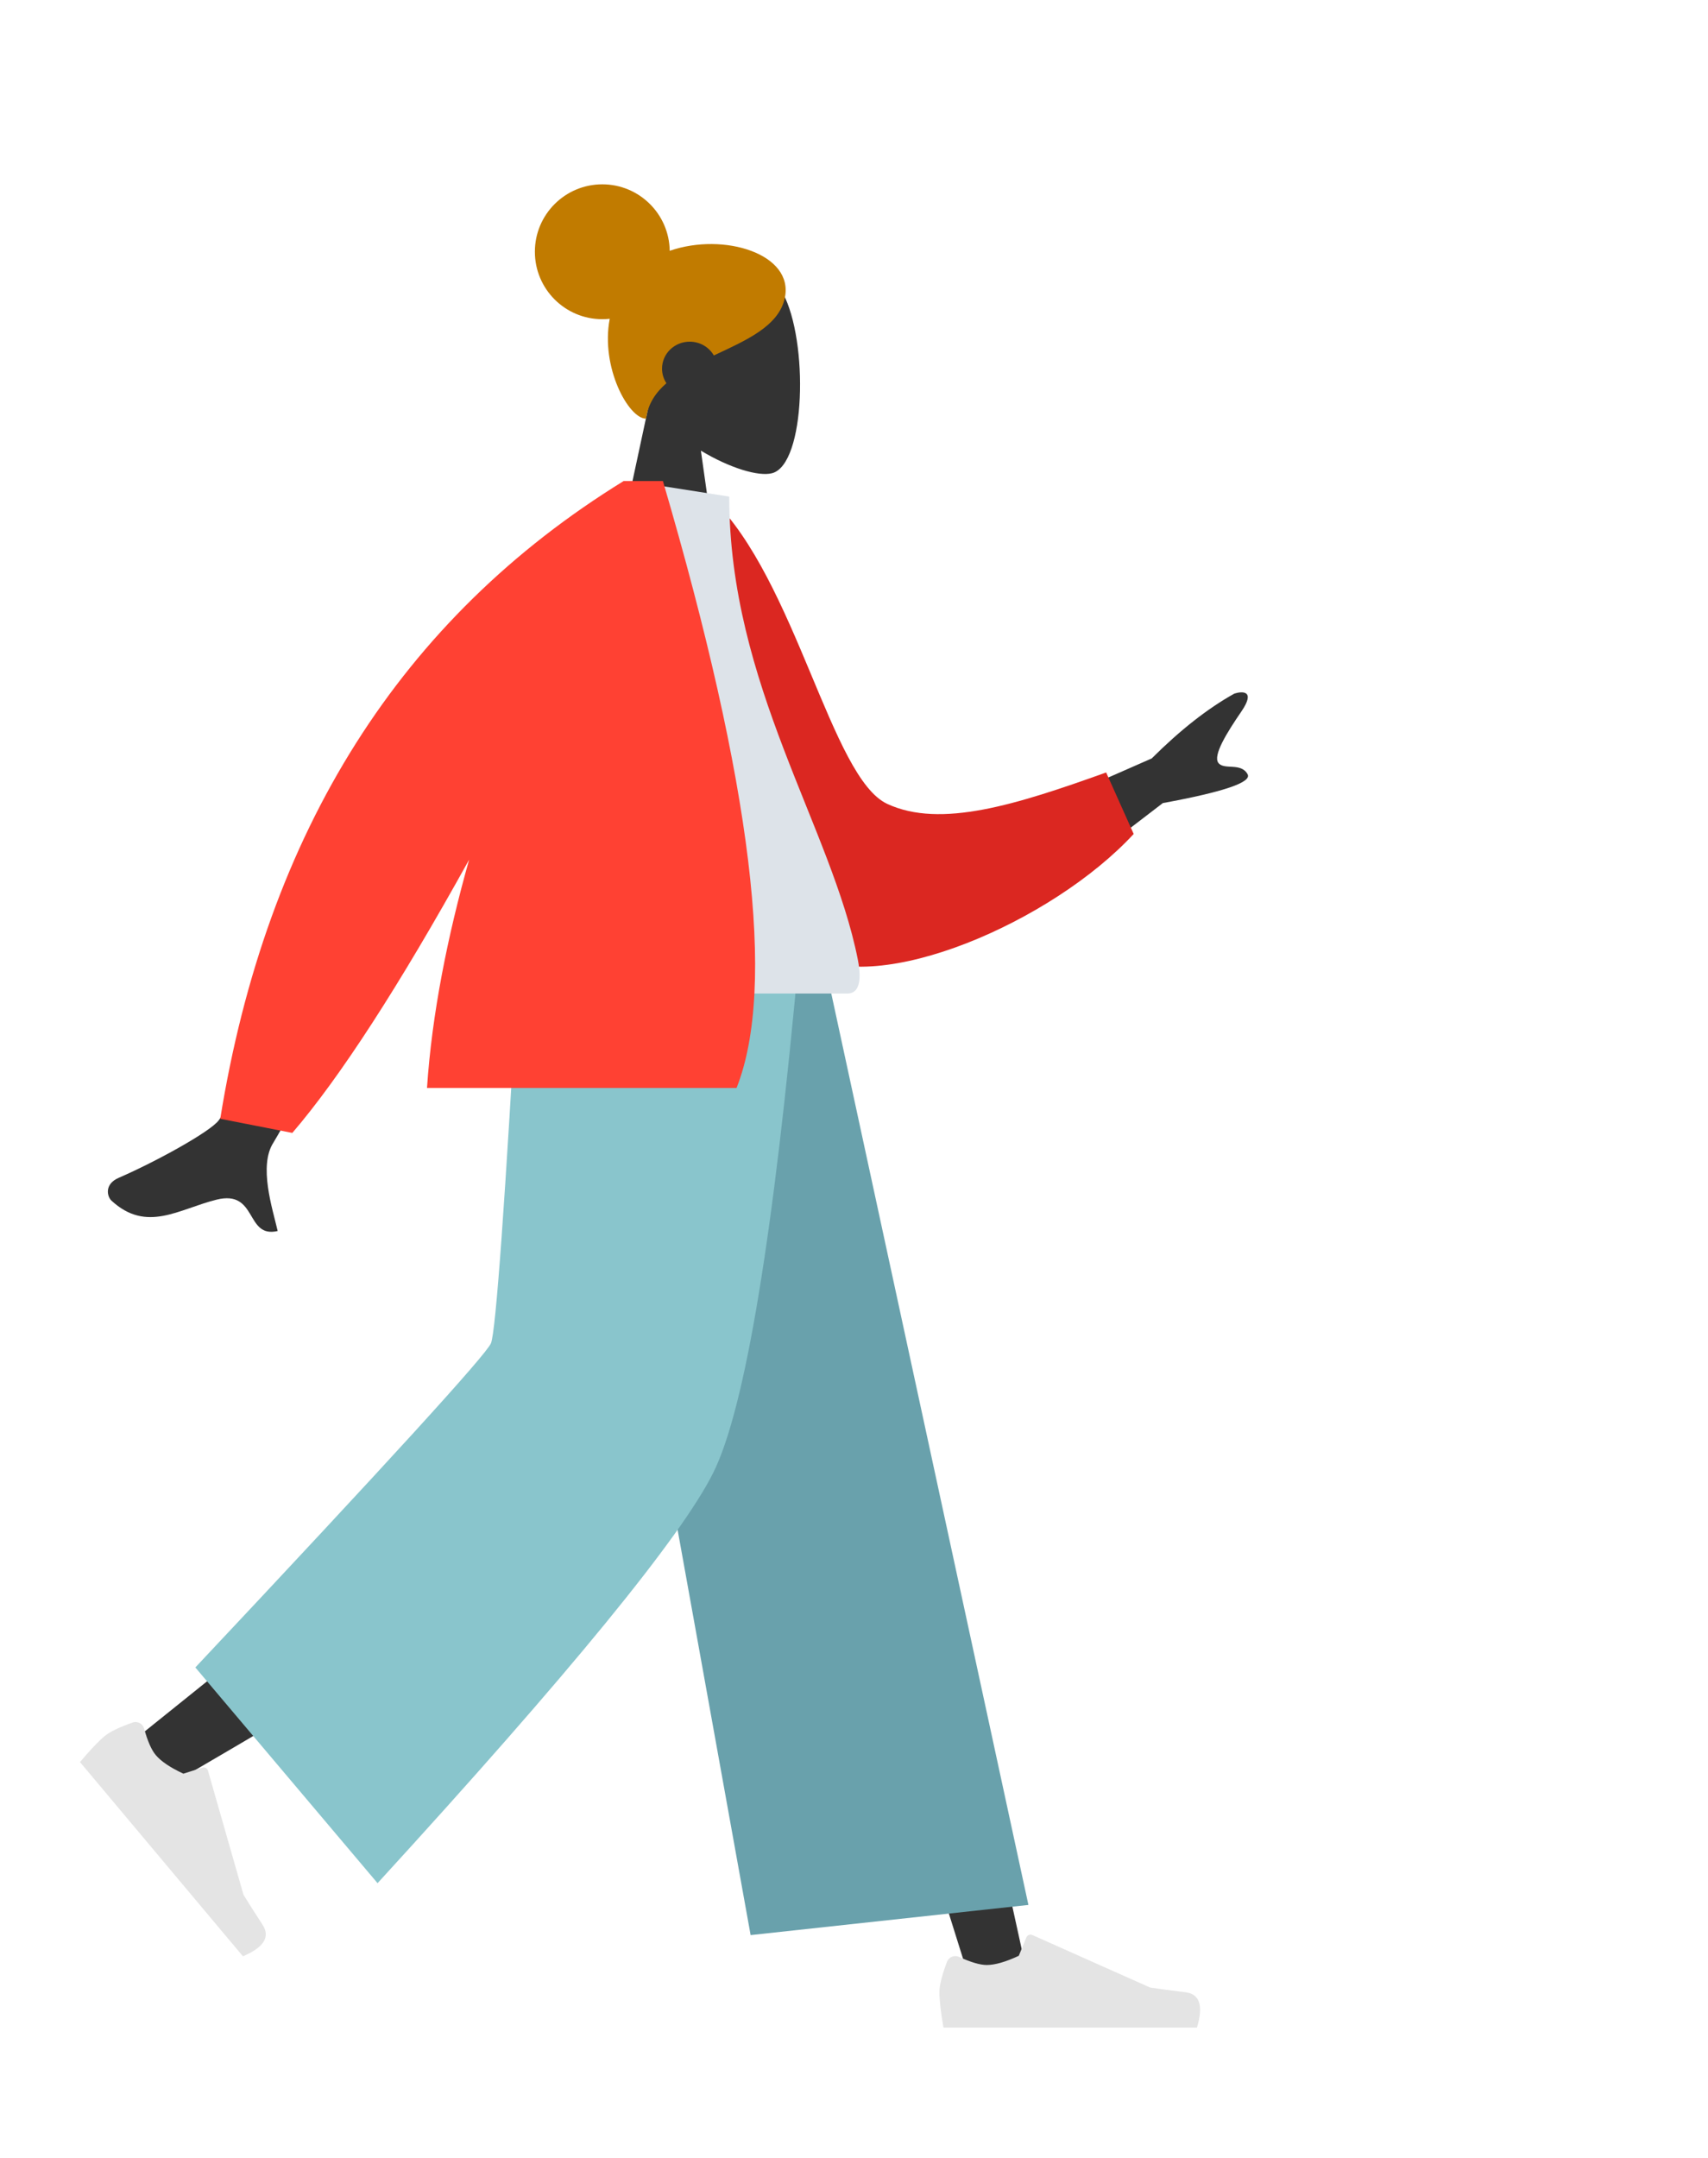 <svg height="100%" width="100%" version="1.1" viewBox="0 -25 380 480" xmlns="http://www.w3.org/2000/svg"><g id="head" transform="translate(82, 0)"><g id="Head/Front/Top" stroke="none" stroke-width="1" fill="none" fill-rule="evenodd"><g id="Head" transform="translate(54, 31)" fill="rgb(51, 51, 51)"><path d="M8.262,34.49 C3.654,29.081 0.536,22.453 1.057,15.025 C2.558,-6.375 32.349,-1.667 38.143,9.134 C43.938,19.935 43.25,47.333 35.76,49.263 C32.774,50.033 26.411,48.147 19.935,44.244 L24,73 L0,73 L8.262,34.49 Z"></path></g><path d="M66.999,30.787 C79.055,26.61 94.701,31.491 92.607,41.281 C91.263,47.567 83.982,50.707 76.819,54.067 C75.765,52.237 73.754,51 71.447,51 C68.046,51 65.29,53.686 65.29,57 C65.29,58.194 65.648,59.306 66.264,60.24 C63.855,62.336 62.154,64.859 61.743,68.132 C57.859,68.132 51.582,56.729 53.655,45.91 C53.111,45.969 52.559,46 52,46 C43.716,46 37,39.284 37,31 C37,22.716 43.716,16 52,16 C60.213,16 66.884,22.601 66.999,30.787 Z" id="Hair" fill="rgb(193, 123, 0)"></path></g></g><g id="bottom" transform="translate(0, 187)"><g id="Bottom/Standing/Baggy-Pants" stroke="none" stroke-width="1" fill="none" fill-rule="evenodd"><polygon id="Leg" fill="rgb(51, 51, 51)" points="134 0 183.082 124.227 216.001 229.25 229 229.25 178.674 5.090379e-13"></polygon><path d="M124.117,0 C123.594,43.654 115.972,102.427 114.754,105.149 C113.942,106.963 85.916,130.032 30.676,174.358 L39.629,183.939 C104.808,145.935 138.905,124.399 141.921,119.331 C146.445,111.728 161.174,41.763 173,0 L124.117,0 Z" id="Leg" fill="rgb(51, 51, 51)"></path><g id="Accessories/Shoe/Flat-Sneaker" transform="translate(51.5, 189) rotate(50) translate(-51.5, -189) translate(21, 169)" fill="#E4E4E4"><path d="M2.678,25.402 C1.559,28.388 1,30.623 1,32.106 C1,33.909 1.3,36.54 1.901,40 C3.993,40 22.794,40 58.303,40 C59.769,35.155 58.923,32.539 55.765,32.152 C52.607,31.766 49.984,31.417 47.895,31.106 L21.68,19.419 C21.176,19.194 20.584,19.421 20.359,19.925 C20.356,19.934 20.352,19.942 20.348,19.951 L18.663,24.039 C15.74,25.403 13.364,26.085 11.537,26.085 C10.052,26.085 8.001,25.485 5.384,24.285 L5.384,24.285 C4.38,23.825 3.193,24.266 2.733,25.27 C2.713,25.313 2.695,25.357 2.678,25.402 Z" id="shoe"></path></g><g id="Accessories/Shoe/Flat-Sneaker" transform="translate(208, 199)" fill="#E4E4E4"><path d="M2.678,25.402 C1.559,28.388 1,30.623 1,32.106 C1,33.909 1.3,36.54 1.901,40 C3.993,40 22.794,40 58.303,40 C59.769,35.155 58.923,32.539 55.765,32.152 C52.607,31.766 49.984,31.417 47.895,31.106 L21.68,19.419 C21.176,19.194 20.584,19.421 20.359,19.925 C20.356,19.934 20.352,19.942 20.348,19.951 L18.663,24.039 C15.74,25.403 13.364,26.085 11.537,26.085 C10.052,26.085 8.001,25.485 5.384,24.285 L5.384,24.285 C4.38,23.825 3.193,24.266 2.733,25.27 C2.713,25.313 2.695,25.357 2.678,25.402 Z" id="shoe"></path></g><polygon id="Pant" fill="#69A1AC" points="167 218.433 228.804 211.725 183 2.84217094e-14 127.644 2.84217094e-14"></polygon><path d="M43.46,158.9 L84,206.886 C126.7,160.25 151.594,129.82 158.683,115.596 C165.771,101.372 172.143,62.84 177.799,0 L115.478,0 C112.389,55.284 110.306,84.212 109.231,86.785 C108.155,89.357 86.231,113.396 43.46,158.9 Z" id="Pant" fill="#89C5CC"></path></g></g><g id="torso" transform="translate(22, 82)"><g id="Body/Jacket-2" stroke="none" stroke-width="1" fill="none" fill-rule="evenodd"><path d="M198,77.617 L234.235,61.704 C240.582,55.379 246.711,50.572 252.623,47.282 C254.39,46.719 257.41,46.549 254.188,51.255 C250.966,55.961 247.789,61.056 249.076,62.705 C250.364,64.355 254.093,62.534 255.566,65.216 C256.549,67.004 250.262,69.143 236.707,71.633 L209.57,92.439 L198,77.617 Z M51.508,82 L72,86.066 C51.392,124.471 40.34,144.826 38.845,147.13 C35.48,152.315 38.62,161.817 39.779,166.821 C32.504,168.515 35.373,157.565 26.167,159.851 C17.764,161.938 10.639,167.293 2.804,160.071 C1.841,159.183 1.135,156.407 4.42,154.984 C12.603,151.437 24.692,144.796 26.652,142.218 C29.326,138.702 37.611,118.629 51.508,82 Z" id="Skin" fill="rgb(51, 51, 51)"></path><path d="M123.28,9.877 L131.765,7.646 C152.12,24.205 163.602,67.262 176.613,71.956 C188.913,76.394 205.209,69.632 224.503,60.739 L231.796,73.835 C215.41,95 178.299,114.917 161.843,106.84 C135.534,93.927 125.047,40.501 123.28,9.877 Z" id="Coat-Back" fill="#DB2721" transform="translate(177.538, 58.162) rotate(5) translate(-177.538, -58.162) "></path><path d="M90,114 C124.672,114 150.176,114 166.511,114 C170.008,114 169.349,108.952 168.843,106.404 C163.011,77.004 140.241,45.312 140.241,3.461 L118.172,0 C99.917,29.358 93.605,65.505 90,114 Z" id="Shirt" fill="#DDE3E9"></path><path d="M82.369,84.233 C66.771,112.368 53.661,132.623 43.037,145 L27,141.859 C37.331,77.791 67.247,30.504 116.748,3.81764932e-14 L117,2.9470116e-14 L125.486,0 C145.299,67.537 150.761,112.537 141.872,135 L73,135 C74.09,118.563 77.583,101.181 82.369,84.233 Z" id="Coat-Front" fill="#FF4133"></path></g></g></svg>